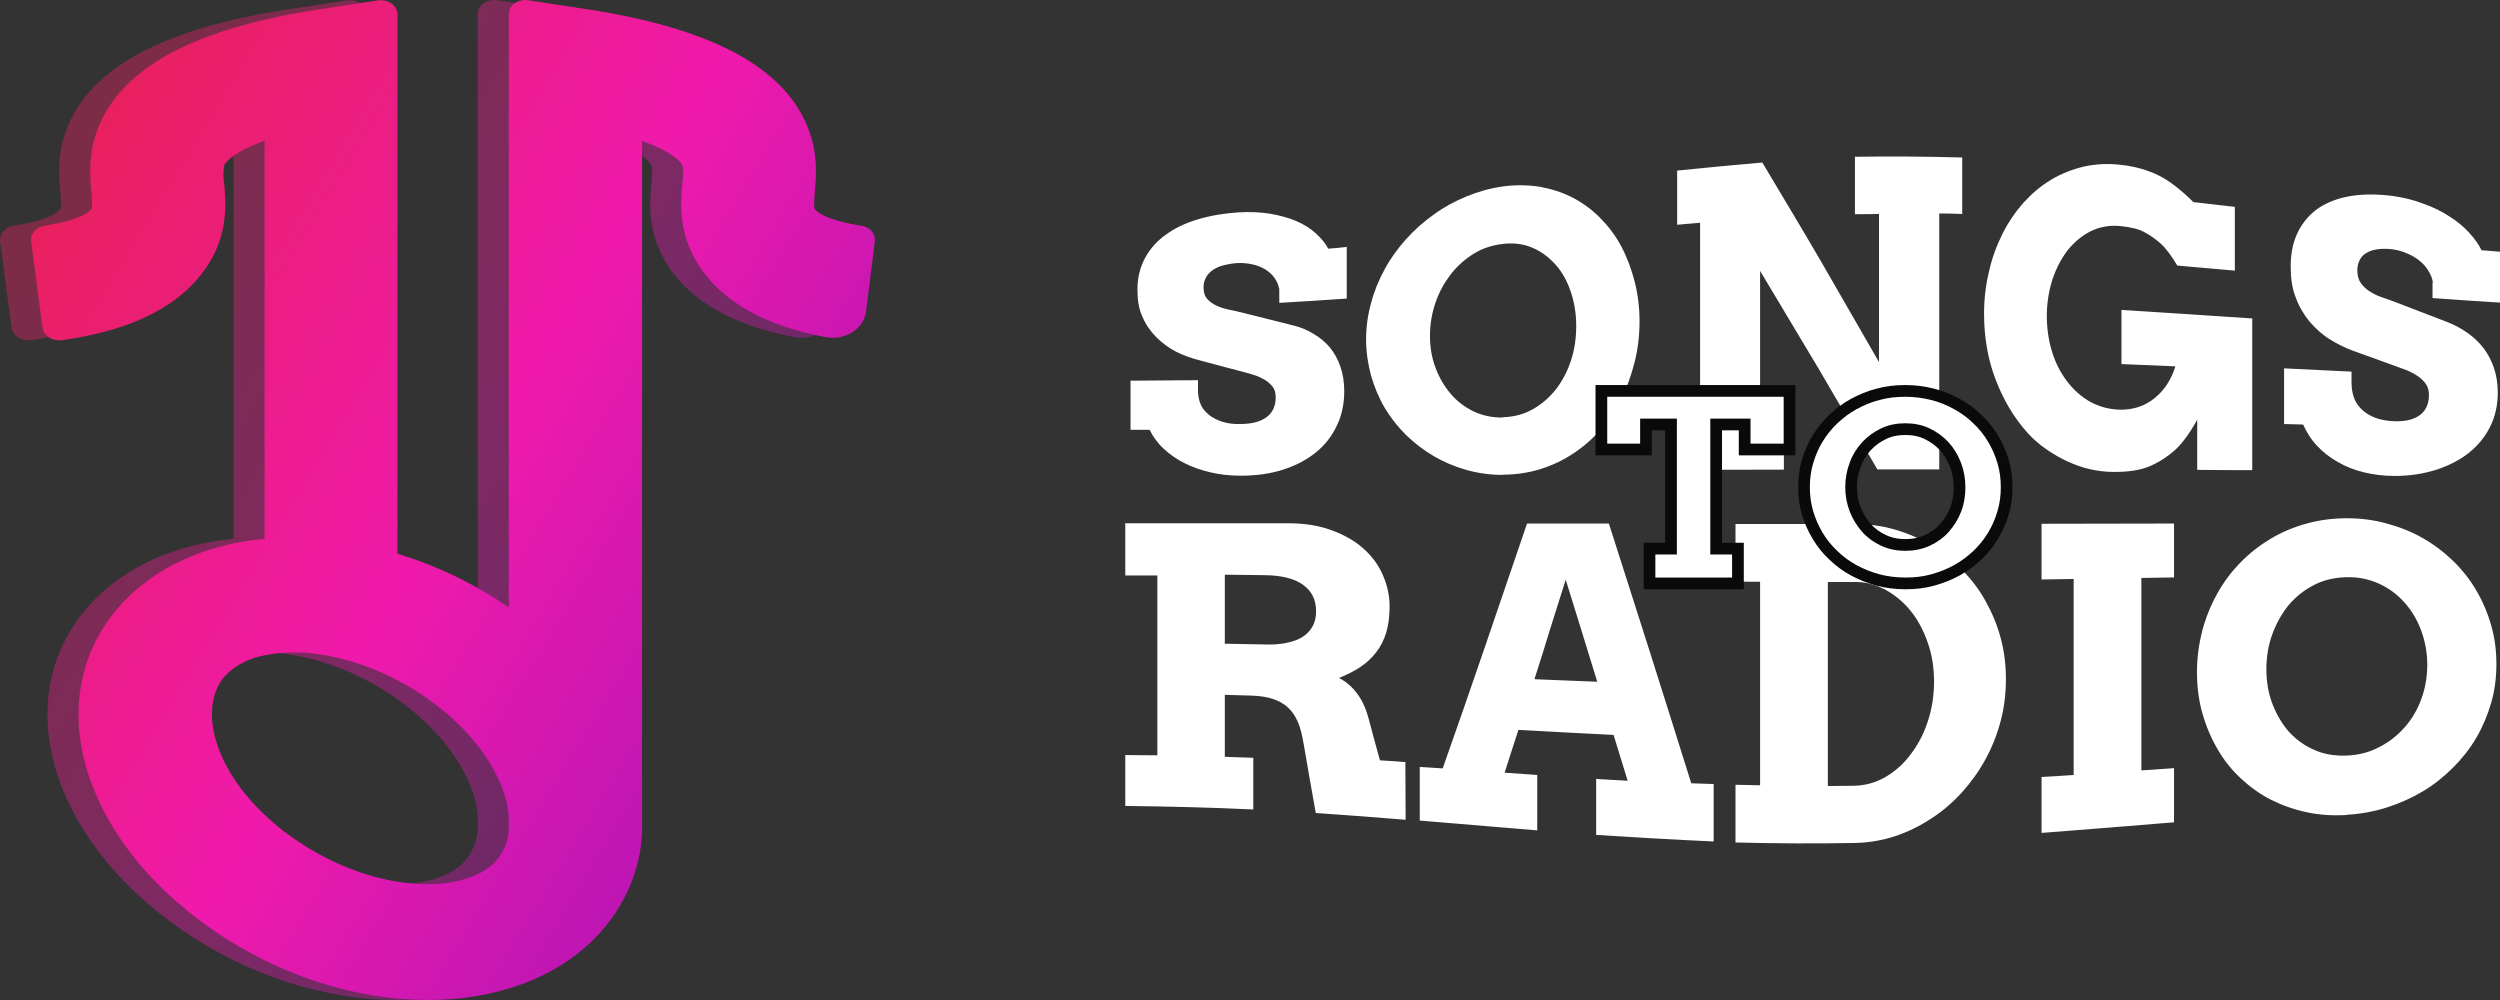 <svg width="80" height="32" viewBox="0 0 80 32" fill="none" xmlns="http://www.w3.org/2000/svg">
<rect x="0" y="0" width="80" height="32" fill="#333333" stroke="none"/>
<g opacity="0.4">
<path d="M26.575 7.224C25.582 7.074 25.168 6.825 25.079 6.688C25.043 6.631 25.064 6.383 25.079 6.164C25.126 5.636 25.19 4.912 24.855 4.07C24.078 2.14 21.765 0.904 17.782 0.294L15.902 0.006C15.825 -0.005 15.747 -0.001 15.672 0.018C15.597 0.036 15.528 0.069 15.47 0.113C15.411 0.157 15.364 0.212 15.333 0.273C15.302 0.335 15.286 0.402 15.288 0.469V19.44C14.221 18.696 13.016 18.114 11.725 17.718L11.727 0.469C11.727 0.402 11.71 0.335 11.677 0.274C11.645 0.213 11.597 0.159 11.538 0.115C11.479 0.072 11.409 0.04 11.334 0.022C11.259 0.004 11.181 -0 11.104 0.011L9.224 0.299C5.242 0.908 2.935 2.143 2.153 4.076C1.821 4.914 1.884 5.636 1.933 6.163C1.949 6.384 1.97 6.629 1.933 6.683C1.844 6.824 1.43 7.074 0.434 7.224C0.301 7.245 0.183 7.309 0.103 7.402C0.023 7.496 -0.012 7.612 0.004 7.728L0.369 10.484C0.378 10.546 0.401 10.606 0.437 10.659C0.473 10.713 0.521 10.76 0.579 10.798C0.636 10.835 0.702 10.862 0.771 10.877C0.841 10.892 0.913 10.895 0.984 10.886C3.268 10.572 4.835 9.764 5.664 8.476C6.317 7.45 6.234 6.506 6.182 5.879C6.147 5.684 6.147 5.485 6.182 5.289C6.191 5.267 6.353 4.902 7.473 4.507V17.24C5.6 17.416 3.981 18.144 2.906 19.316C0.245 22.208 1.523 26.793 5.81 29.751C7.976 31.248 10.446 32 12.698 32C13.756 32.008 14.804 31.827 15.777 31.468C16.722 31.112 17.552 30.561 18.195 29.863C19.037 28.931 19.512 27.789 19.553 26.606V4.511C20.673 4.905 20.834 5.267 20.842 5.288C20.887 5.405 20.866 5.623 20.842 5.884C20.787 6.51 20.708 7.453 21.36 8.48C22.108 9.643 23.471 10.42 25.421 10.788C25.568 10.816 25.72 10.816 25.867 10.79C26.014 10.764 26.153 10.711 26.276 10.635C26.398 10.56 26.5 10.463 26.576 10.35C26.652 10.238 26.701 10.113 26.718 9.984L27.002 7.728C27.018 7.613 26.983 7.497 26.904 7.403C26.824 7.309 26.707 7.246 26.575 7.224ZM14.861 27.567C13.868 28.644 10.994 28.614 8.453 26.863C8.329 26.778 8.205 26.689 8.09 26.601C7.871 26.432 7.663 26.253 7.465 26.066C5.749 24.437 5.377 22.532 6.225 21.611C6.545 21.285 6.982 21.06 7.465 20.972C7.768 20.91 8.077 20.879 8.388 20.88C8.474 20.88 8.551 20.88 8.623 20.88C9.628 20.924 10.713 21.238 11.723 21.766C12.04 21.931 12.342 22.114 12.63 22.315C13.864 23.166 14.779 24.285 15.138 25.384C15.211 25.608 15.261 25.837 15.287 26.069V26.579C15.262 26.938 15.114 27.282 14.861 27.567Z" fill="url(#paint0_linear_1113_72827)"/>
</g>
<path d="M27.568 7.224C26.576 7.074 26.161 6.825 26.072 6.688C26.036 6.631 26.057 6.383 26.072 6.164C26.119 5.636 26.183 4.912 25.848 4.07C25.071 2.14 22.758 0.904 18.776 0.294L16.895 0.006C16.818 -0.005 16.74 -0.001 16.665 0.018C16.59 0.036 16.521 0.069 16.463 0.113C16.404 0.157 16.358 0.212 16.326 0.273C16.295 0.335 16.279 0.402 16.281 0.469V19.44C15.214 18.696 14.009 18.114 12.718 17.718L12.72 0.469C12.72 0.402 12.703 0.335 12.671 0.274C12.638 0.213 12.59 0.159 12.531 0.115C12.472 0.072 12.402 0.04 12.327 0.022C12.252 0.004 12.174 -0 12.097 0.011L10.217 0.299C6.235 0.908 3.928 2.143 3.146 4.076C2.814 4.914 2.877 5.636 2.926 6.163C2.942 6.384 2.963 6.629 2.926 6.683C2.837 6.824 2.423 7.074 1.427 7.224C1.294 7.245 1.176 7.309 1.097 7.402C1.017 7.496 0.981 7.612 0.997 7.728L1.362 10.484C1.371 10.546 1.394 10.606 1.43 10.659C1.466 10.713 1.515 10.76 1.572 10.798C1.629 10.835 1.695 10.862 1.764 10.877C1.834 10.892 1.906 10.895 1.977 10.886C4.261 10.572 5.828 9.764 6.657 8.476C7.31 7.45 7.227 6.506 7.176 5.879C7.14 5.684 7.14 5.485 7.176 5.289C7.184 5.267 7.346 4.902 8.466 4.507V17.24C6.593 17.416 4.974 18.144 3.9 19.316C1.239 22.208 2.516 26.793 6.804 29.751C8.969 31.248 11.439 32 13.692 32C14.749 32.008 15.797 31.827 16.77 31.468C17.715 31.112 18.546 30.561 19.188 29.863C20.03 28.931 20.506 27.789 20.546 26.606V4.511C21.666 4.905 21.827 5.267 21.835 5.288C21.88 5.405 21.86 5.623 21.835 5.884C21.78 6.51 21.701 7.453 22.353 8.48C23.101 9.643 24.464 10.42 26.415 10.788C26.561 10.816 26.713 10.816 26.86 10.79C27.007 10.764 27.146 10.711 27.269 10.635C27.391 10.56 27.493 10.463 27.569 10.35C27.645 10.238 27.694 10.113 27.711 9.984L27.995 7.728C28.011 7.613 27.976 7.497 27.897 7.403C27.817 7.309 27.7 7.246 27.568 7.224ZM15.854 27.567C14.861 28.644 11.987 28.614 9.446 26.863C9.322 26.778 9.199 26.689 9.083 26.601C8.864 26.432 8.656 26.253 8.458 26.066C6.742 24.437 6.37 22.532 7.219 21.611C7.539 21.285 7.975 21.06 8.458 20.972C8.761 20.91 9.07 20.879 9.381 20.88C9.467 20.88 9.544 20.88 9.616 20.88C10.621 20.924 11.706 21.238 12.716 21.766C13.033 21.931 13.335 22.114 13.623 22.315C14.857 23.166 15.772 24.285 16.131 25.384C16.204 25.608 16.254 25.837 16.28 26.069V26.579C16.255 26.938 16.107 27.282 15.854 27.567Z" fill="url(#paint1_linear_1113_72827)"/>
<g clip-path="url(#clip0_1113_72827)">
<path d="M40.928 9.232C40.91 9.103 40.857 8.998 40.778 8.885C40.707 8.781 40.601 8.692 40.486 8.619C40.362 8.547 40.229 8.49 40.07 8.458C39.919 8.426 39.76 8.41 39.601 8.418C39.45 8.426 39.309 8.45 39.176 8.482C39.043 8.515 38.928 8.563 38.831 8.627C38.734 8.692 38.654 8.764 38.601 8.861C38.548 8.95 38.513 9.063 38.513 9.192C38.513 9.345 38.548 9.474 38.628 9.562C38.707 9.651 38.804 9.724 38.928 9.78C39.043 9.837 39.176 9.877 39.327 9.909C39.477 9.941 39.618 9.966 39.76 10.006C40.3 10.143 40.848 10.28 41.397 10.417C41.627 10.473 41.839 10.562 42.034 10.683C42.229 10.796 42.406 10.941 42.556 11.118C42.698 11.296 42.813 11.497 42.892 11.731C42.972 11.965 43.016 12.223 43.016 12.521C43.016 12.924 42.937 13.295 42.777 13.625C42.618 13.956 42.397 14.246 42.105 14.48C41.813 14.714 41.468 14.899 41.061 15.028C40.654 15.157 40.211 15.222 39.716 15.222C39.371 15.222 39.043 15.189 38.743 15.117C38.433 15.044 38.15 14.947 37.902 14.819C37.645 14.69 37.424 14.536 37.239 14.359C37.044 14.182 36.902 13.98 36.787 13.754C36.584 13.754 36.38 13.754 36.177 13.754C36.177 13.23 36.177 12.706 36.177 12.182C36.893 12.174 37.61 12.174 38.336 12.166C38.336 12.271 38.336 12.384 38.336 12.489C38.336 12.65 38.362 12.795 38.415 12.924C38.468 13.061 38.557 13.166 38.681 13.271C38.796 13.367 38.946 13.44 39.114 13.496C39.291 13.553 39.495 13.577 39.725 13.569C40.087 13.561 40.353 13.488 40.548 13.335C40.733 13.19 40.822 12.98 40.822 12.714C40.822 12.578 40.795 12.465 40.724 12.376C40.654 12.287 40.574 12.215 40.468 12.15C40.362 12.094 40.256 12.037 40.123 11.997C39.999 11.957 39.875 11.925 39.751 11.892C39.3 11.779 38.849 11.65 38.389 11.53C38.132 11.465 37.876 11.376 37.637 11.255C37.398 11.134 37.185 10.973 37 10.788C36.814 10.602 36.663 10.385 36.557 10.135C36.442 9.885 36.398 9.595 36.398 9.272C36.398 8.893 36.478 8.563 36.637 8.265C36.796 7.966 37.017 7.716 37.3 7.515C37.584 7.305 37.92 7.144 38.318 7.023C38.716 6.902 39.141 6.83 39.618 6.797C39.981 6.773 40.326 6.789 40.636 6.838C40.955 6.894 41.229 6.967 41.477 7.072C41.724 7.176 41.937 7.313 42.105 7.467C42.273 7.62 42.414 7.781 42.503 7.958C42.698 7.942 42.901 7.926 43.096 7.902C43.096 8.45 43.096 9.006 43.096 9.554C42.379 9.603 41.654 9.651 40.937 9.691C40.937 9.538 40.937 9.377 40.937 9.224L40.928 9.232ZM48.086 15.197C47.679 15.197 47.29 15.141 46.918 15.036C46.546 14.931 46.192 14.778 45.874 14.593C45.547 14.399 45.255 14.174 44.989 13.916C44.724 13.65 44.494 13.359 44.308 13.045C44.122 12.731 43.98 12.384 43.874 12.021C43.777 11.659 43.715 11.271 43.715 10.868C43.715 10.465 43.768 10.078 43.874 9.7C43.972 9.321 44.122 8.958 44.308 8.619C44.494 8.273 44.724 7.958 44.989 7.66C45.255 7.362 45.547 7.104 45.874 6.87C46.192 6.636 46.546 6.443 46.918 6.29C47.29 6.136 47.679 6.024 48.086 5.967C48.493 5.911 48.891 5.919 49.263 5.975C49.634 6.04 49.988 6.153 50.307 6.314C50.634 6.483 50.926 6.693 51.191 6.959C51.457 7.225 51.687 7.523 51.873 7.87C52.059 8.216 52.2 8.595 52.306 8.998C52.412 9.409 52.465 9.837 52.465 10.288C52.465 10.739 52.412 11.175 52.306 11.594C52.2 12.013 52.059 12.408 51.873 12.779C51.687 13.142 51.457 13.48 51.191 13.779C50.926 14.077 50.634 14.327 50.307 14.536C49.988 14.746 49.634 14.907 49.263 15.02C48.891 15.133 48.493 15.189 48.086 15.189V15.197ZM48.086 13.351C48.431 13.343 48.749 13.263 49.041 13.101C49.325 12.94 49.572 12.731 49.785 12.465C49.988 12.199 50.156 11.892 50.271 11.537C50.386 11.191 50.439 10.82 50.439 10.425C50.439 10.03 50.377 9.667 50.262 9.329C50.147 8.99 49.988 8.7 49.776 8.466C49.563 8.232 49.325 8.047 49.033 7.926C48.749 7.805 48.44 7.765 48.095 7.805C47.758 7.845 47.44 7.942 47.157 8.12C46.874 8.297 46.626 8.515 46.422 8.781C46.219 9.047 46.051 9.345 45.936 9.683C45.821 10.022 45.759 10.369 45.759 10.739C45.759 11.102 45.812 11.441 45.936 11.763C46.051 12.086 46.219 12.36 46.422 12.602C46.626 12.844 46.874 13.029 47.157 13.166C47.449 13.303 47.758 13.367 48.095 13.359L48.086 13.351ZM59.358 5.016C60.499 5 61.65 5.008 62.791 5.04C62.791 5.645 62.791 6.249 62.791 6.846C62.543 6.838 62.295 6.83 62.056 6.83C62.056 8.192 62.056 9.562 62.056 10.925C62.056 12.287 62.056 13.65 62.056 15.02C61.393 15.02 60.738 15.02 60.075 15.02C59.446 13.94 58.827 12.868 58.199 11.804C57.571 10.748 56.943 9.7 56.323 8.668C56.323 9.434 56.323 10.191 56.323 10.957C56.323 11.723 56.323 12.481 56.323 13.247C56.571 13.247 56.828 13.239 57.084 13.239C57.084 13.835 57.084 14.432 57.084 15.028C55.943 15.028 54.792 15.036 53.66 15.036C53.66 14.456 53.66 13.883 53.66 13.303C53.908 13.295 54.155 13.295 54.403 13.287C54.403 12.263 54.403 11.231 54.403 10.207C54.403 9.184 54.403 8.152 54.403 7.128C54.155 7.152 53.917 7.168 53.669 7.192C53.669 6.612 53.669 6.032 53.669 5.459C54.58 5.363 55.483 5.282 56.394 5.201C57.013 6.241 57.642 7.281 58.261 8.345C58.88 9.417 59.499 10.498 60.128 11.586C60.128 10.796 60.128 10.006 60.128 9.216C60.128 8.426 60.128 7.636 60.128 6.846C59.871 6.854 59.614 6.854 59.358 6.854C59.358 6.249 59.358 5.645 59.358 5.04V5.016ZM70.311 15.028C70.311 14.496 70.311 13.964 70.311 13.432C70.064 13.875 69.825 14.198 69.595 14.407C69.356 14.617 69.099 14.786 68.799 14.915C68.507 15.044 68.1 15.109 67.613 15.101C67.365 15.101 67.117 15.068 66.87 15.012C66.622 14.956 66.383 14.867 66.153 14.762C65.923 14.657 65.702 14.528 65.481 14.375C65.259 14.222 65.065 14.053 64.888 13.859C64.445 13.367 64.109 12.795 63.861 12.15C63.614 11.505 63.49 10.796 63.49 10.038C63.49 9.571 63.543 9.119 63.649 8.684C63.746 8.248 63.897 7.845 64.083 7.475C64.269 7.104 64.499 6.773 64.755 6.483C65.02 6.193 65.312 5.943 65.64 5.749C65.958 5.556 66.312 5.419 66.684 5.33C67.055 5.25 67.445 5.225 67.852 5.274C68.321 5.322 68.728 5.443 69.073 5.612C69.418 5.782 69.79 6.072 70.188 6.467C70.63 6.515 71.072 6.572 71.515 6.62C71.515 7.297 71.515 7.982 71.515 8.66C70.895 8.603 70.285 8.555 69.674 8.498C69.489 8.192 69.32 7.958 69.161 7.813C69.002 7.668 68.825 7.539 68.63 7.434C68.445 7.329 68.179 7.265 67.843 7.233C67.516 7.201 67.197 7.257 66.914 7.394C66.631 7.531 66.383 7.741 66.171 7.999C65.967 8.265 65.799 8.579 65.675 8.95C65.56 9.321 65.498 9.708 65.498 10.103C65.498 10.498 65.551 10.877 65.658 11.231C65.764 11.586 65.923 11.908 66.144 12.199C66.365 12.489 66.613 12.706 66.905 12.868C67.197 13.021 67.507 13.101 67.834 13.11C68.259 13.118 68.622 12.997 68.94 12.747C69.25 12.497 69.48 12.158 69.612 11.723C69.037 11.699 68.462 11.675 67.887 11.65C67.887 11.07 67.887 10.498 67.887 9.917C69.276 10.006 70.674 10.095 72.072 10.191C72.072 10.997 72.072 11.812 72.072 12.618C72.072 13.424 72.072 14.238 72.072 15.044C71.479 15.044 70.887 15.044 70.294 15.036L70.311 15.028ZM77.85 9.03C77.832 8.901 77.779 8.772 77.699 8.652C77.629 8.531 77.522 8.418 77.407 8.329C77.284 8.232 77.151 8.16 76.992 8.095C76.841 8.031 76.682 7.991 76.523 7.974C76.372 7.958 76.231 7.958 76.098 7.974C75.965 7.991 75.85 8.023 75.753 8.079C75.656 8.128 75.576 8.2 75.523 8.297C75.47 8.394 75.434 8.506 75.434 8.643C75.434 8.813 75.47 8.95 75.549 9.063C75.629 9.167 75.726 9.264 75.85 9.337C75.965 9.409 76.098 9.474 76.248 9.522C76.399 9.571 76.54 9.627 76.673 9.675C77.213 9.885 77.761 10.095 78.31 10.304C78.54 10.393 78.752 10.506 78.947 10.643C79.142 10.78 79.319 10.941 79.469 11.134C79.611 11.32 79.725 11.537 79.805 11.771C79.885 12.005 79.929 12.271 79.929 12.561C79.929 12.956 79.849 13.319 79.69 13.642C79.531 13.972 79.301 14.246 79.018 14.48C78.726 14.714 78.381 14.891 77.974 15.028C77.567 15.157 77.124 15.23 76.629 15.23C76.284 15.23 75.956 15.189 75.656 15.117C75.346 15.044 75.063 14.931 74.815 14.786C74.558 14.641 74.337 14.472 74.151 14.27C73.957 14.069 73.815 13.835 73.7 13.585C73.497 13.577 73.293 13.577 73.09 13.569C73.09 12.98 73.09 12.384 73.09 11.787C73.806 11.82 74.523 11.86 75.249 11.892C75.249 12.013 75.249 12.126 75.249 12.247C75.249 12.416 75.275 12.578 75.328 12.731C75.381 12.876 75.47 13.005 75.594 13.118C75.709 13.23 75.859 13.311 76.027 13.376C76.204 13.44 76.408 13.472 76.638 13.48C77 13.488 77.266 13.416 77.452 13.271C77.637 13.126 77.726 12.908 77.726 12.642C77.726 12.505 77.699 12.384 77.629 12.287C77.558 12.191 77.478 12.11 77.372 12.037C77.275 11.973 77.16 11.908 77.027 11.852C76.903 11.804 76.77 11.755 76.655 11.715C76.204 11.554 75.753 11.384 75.293 11.223C75.036 11.126 74.788 11.005 74.541 10.852C74.302 10.699 74.09 10.506 73.904 10.288C73.718 10.062 73.567 9.804 73.461 9.514C73.346 9.224 73.302 8.893 73.302 8.523C73.302 8.095 73.382 7.724 73.541 7.41C73.7 7.096 73.921 6.846 74.204 6.652C74.488 6.467 74.824 6.338 75.222 6.273C75.62 6.209 76.045 6.209 76.523 6.265C76.885 6.314 77.23 6.394 77.54 6.515C77.859 6.628 78.142 6.765 78.381 6.926C78.628 7.08 78.841 7.257 79.009 7.442C79.177 7.628 79.319 7.813 79.407 8.007C79.602 8.023 79.805 8.039 80 8.055C80 8.595 80 9.135 80 9.683C79.283 9.643 78.558 9.587 77.841 9.538C77.841 9.377 77.841 9.216 77.841 9.055L77.85 9.03Z" fill="white"/>
<path d="M36 16.745C37.743 16.745 39.486 16.745 41.238 16.745C41.751 16.745 42.202 16.818 42.6 16.963C42.999 17.108 43.344 17.301 43.618 17.543C43.892 17.785 44.105 18.067 44.246 18.39C44.388 18.712 44.467 19.051 44.467 19.397C44.467 19.712 44.432 19.994 44.361 20.236C44.29 20.47 44.184 20.687 44.043 20.865C43.91 21.042 43.742 21.203 43.538 21.34C43.335 21.477 43.105 21.59 42.848 21.695C43.069 21.808 43.273 21.977 43.441 22.211C43.609 22.437 43.733 22.735 43.821 23.09C43.928 23.501 44.043 23.912 44.158 24.331C44.432 24.347 44.706 24.363 44.972 24.387C44.972 25 44.98 25.613 44.98 26.233C44.016 26.153 43.06 26.08 42.105 26.016C41.972 25.274 41.84 24.532 41.716 23.799C41.671 23.541 41.618 23.307 41.539 23.122C41.459 22.928 41.353 22.767 41.22 22.646C41.087 22.517 40.919 22.428 40.725 22.364C40.53 22.299 40.3 22.267 40.035 22.259C39.752 22.251 39.468 22.243 39.194 22.235C39.194 22.896 39.194 23.557 39.194 24.218C39.495 24.226 39.796 24.242 40.105 24.25C40.105 24.799 40.105 25.355 40.105 25.903C38.734 25.838 37.371 25.806 36.009 25.79C36.009 25.25 36.009 24.702 36.009 24.162C36.345 24.162 36.69 24.17 37.035 24.17C37.035 23.21 37.035 22.251 37.035 21.292C37.035 20.332 37.035 19.373 37.035 18.414C36.69 18.414 36.354 18.414 36.009 18.414C36.009 17.866 36.009 17.326 36.009 16.777L36 16.745ZM39.194 18.398C39.194 19.131 39.194 19.865 39.194 20.599C39.628 20.607 40.061 20.615 40.495 20.623C40.742 20.631 40.964 20.615 41.158 20.574C41.353 20.534 41.53 20.478 41.671 20.389C41.813 20.3 41.919 20.187 41.999 20.05C42.078 19.913 42.114 19.752 42.114 19.559C42.114 19.196 41.981 18.922 41.707 18.72C41.432 18.519 41.026 18.414 40.504 18.406C40.07 18.398 39.636 18.398 39.203 18.39L39.194 18.398ZM51.094 24.927C51.422 24.944 51.749 24.968 52.085 24.984C51.935 24.492 51.784 24.009 51.634 23.517C50.617 23.468 49.608 23.412 48.59 23.356C48.44 23.815 48.29 24.275 48.148 24.726C48.493 24.75 48.838 24.774 49.192 24.799C49.192 25.395 49.192 25.984 49.192 26.572C47.936 26.467 46.688 26.363 45.432 26.258C45.432 25.685 45.432 25.113 45.432 24.541C45.679 24.557 45.927 24.573 46.166 24.589C46.617 23.307 47.069 22.017 47.511 20.72C47.962 19.405 48.413 18.083 48.865 16.753C49.741 16.753 50.608 16.753 51.484 16.753C51.926 18.124 52.359 19.502 52.802 20.881C53.244 22.267 53.678 23.662 54.12 25.065C54.359 25.073 54.598 25.081 54.837 25.089C54.837 25.701 54.837 26.314 54.837 26.927C53.581 26.87 52.333 26.798 51.077 26.717C51.077 26.121 51.077 25.516 51.077 24.911L51.094 24.927ZM49.112 21.735C49.776 21.759 50.44 21.792 51.112 21.816C50.944 21.268 50.776 20.727 50.608 20.179C50.44 19.639 50.272 19.099 50.103 18.551C49.935 19.083 49.767 19.615 49.599 20.147C49.44 20.679 49.272 21.203 49.104 21.727L49.112 21.735ZM55.536 16.769C56.801 16.769 58.066 16.769 59.34 16.769C59.792 16.769 60.225 16.826 60.641 16.947C61.057 17.068 61.446 17.237 61.8 17.455C62.163 17.672 62.49 17.93 62.782 18.229C63.074 18.527 63.331 18.857 63.534 19.228C63.738 19.591 63.906 19.986 64.021 20.413C64.136 20.832 64.189 21.276 64.189 21.735C64.189 22.195 64.136 22.638 64.021 23.073C63.906 23.509 63.747 23.912 63.534 24.299C63.322 24.686 63.074 25.032 62.782 25.355C62.49 25.677 62.163 25.959 61.8 26.193C61.446 26.427 61.057 26.62 60.641 26.758C60.225 26.895 59.792 26.967 59.34 26.975C58.075 26.999 56.801 26.991 55.536 26.959C55.536 26.346 55.536 25.734 55.536 25.113C55.801 25.121 56.067 25.121 56.323 25.129C56.323 24.041 56.323 22.953 56.323 21.872C56.323 20.784 56.323 19.696 56.323 18.616C56.058 18.616 55.792 18.616 55.536 18.607C55.536 17.995 55.536 17.374 55.536 16.761V16.769ZM58.491 18.623C58.491 19.712 58.491 20.8 58.491 21.888C58.491 22.977 58.491 24.065 58.491 25.153C58.765 25.153 59.048 25.145 59.323 25.145C59.677 25.137 60.013 25.049 60.322 24.871C60.632 24.694 60.907 24.452 61.136 24.146C61.367 23.847 61.552 23.501 61.685 23.098C61.818 22.703 61.889 22.275 61.889 21.816C61.889 21.364 61.827 20.953 61.685 20.558C61.552 20.171 61.367 19.825 61.136 19.543C60.907 19.26 60.632 19.035 60.322 18.865C60.004 18.704 59.677 18.616 59.323 18.623C59.048 18.623 58.765 18.623 58.491 18.623ZM65.33 16.761C66.737 16.761 68.153 16.753 69.569 16.753C69.569 17.326 69.569 17.906 69.569 18.478C69.215 18.486 68.87 18.486 68.524 18.494C68.524 19.526 68.524 20.55 68.524 21.574C68.524 22.598 68.524 23.63 68.524 24.653C68.87 24.629 69.215 24.605 69.569 24.581C69.569 25.161 69.569 25.734 69.569 26.314C68.153 26.427 66.737 26.548 65.33 26.653C65.33 26.056 65.33 25.46 65.33 24.863C65.667 24.847 66.012 24.823 66.357 24.799C66.357 23.751 66.357 22.711 66.357 21.663C66.357 20.615 66.357 19.575 66.357 18.527C66.012 18.535 65.675 18.535 65.33 18.543C65.33 17.946 65.33 17.35 65.33 16.753V16.761ZM75.098 26.08C74.647 26.105 74.222 26.08 73.815 25.992C73.4 25.903 73.019 25.766 72.665 25.589C72.302 25.403 71.984 25.169 71.692 24.895C71.4 24.621 71.152 24.307 70.949 23.952C70.745 23.597 70.586 23.218 70.471 22.807C70.356 22.396 70.303 21.961 70.303 21.501C70.303 21.042 70.365 20.607 70.471 20.187C70.586 19.76 70.745 19.365 70.949 19.002C71.152 18.632 71.4 18.301 71.692 18.003C71.984 17.704 72.302 17.455 72.665 17.237C73.019 17.027 73.4 16.866 73.815 16.753C74.222 16.64 74.656 16.584 75.098 16.584C75.55 16.584 75.974 16.64 76.381 16.753C76.797 16.866 77.178 17.019 77.531 17.221C77.885 17.422 78.204 17.664 78.496 17.946C78.788 18.229 79.036 18.543 79.239 18.89C79.443 19.236 79.602 19.607 79.717 20.01C79.832 20.405 79.885 20.824 79.885 21.252C79.885 21.679 79.832 22.098 79.717 22.493C79.602 22.888 79.443 23.267 79.239 23.613C79.036 23.96 78.779 24.283 78.496 24.565C78.204 24.855 77.885 25.113 77.531 25.323C77.178 25.532 76.788 25.709 76.381 25.838C75.974 25.968 75.541 26.048 75.098 26.072V26.08ZM75.098 24.178C75.479 24.162 75.824 24.073 76.142 23.904C76.461 23.742 76.726 23.525 76.956 23.267C77.186 23.001 77.363 22.703 77.487 22.356C77.611 22.009 77.673 21.646 77.673 21.268C77.673 20.881 77.602 20.518 77.478 20.179C77.355 19.841 77.178 19.543 76.948 19.285C76.718 19.027 76.452 18.825 76.133 18.68C75.815 18.535 75.479 18.462 75.098 18.47C74.727 18.478 74.382 18.551 74.063 18.712C73.745 18.873 73.479 19.083 73.249 19.349C73.028 19.615 72.851 19.93 72.718 20.284C72.586 20.639 72.524 21.018 72.524 21.413C72.524 21.808 72.586 22.179 72.718 22.525C72.851 22.872 73.028 23.17 73.249 23.42C73.479 23.67 73.745 23.863 74.063 24C74.373 24.137 74.718 24.194 75.098 24.178Z" fill="white"/>
<path d="M52.784 17.556H53.472V13.583H52.672V14.384H51.244V12.509H57.265V14.384H55.829V13.583H54.917V17.556H55.614V18.669H52.784V17.556Z" fill="white" stroke="#0A0A0A" stroke-width="0.375"/>
<path d="M60.971 18.669C60.666 18.669 60.378 18.631 60.099 18.561C59.82 18.483 59.568 18.383 59.323 18.251C59.079 18.12 58.861 17.957 58.67 17.772C58.469 17.586 58.304 17.377 58.164 17.145C58.025 16.913 57.92 16.673 57.842 16.41C57.763 16.146 57.728 15.876 57.728 15.589C57.728 15.303 57.763 15.032 57.842 14.769C57.92 14.506 58.025 14.258 58.164 14.034C58.304 13.802 58.469 13.6 58.67 13.407C58.87 13.221 59.079 13.059 59.323 12.927C59.568 12.796 59.82 12.687 60.099 12.618C60.378 12.54 60.666 12.509 60.971 12.509C61.276 12.509 61.563 12.548 61.842 12.618C62.121 12.687 62.383 12.796 62.618 12.927C62.862 13.059 63.08 13.221 63.272 13.407C63.472 13.593 63.638 13.802 63.777 14.034C63.916 14.266 64.021 14.506 64.099 14.769C64.178 15.032 64.213 15.303 64.213 15.589C64.213 15.876 64.178 16.146 64.099 16.41C64.021 16.673 63.916 16.92 63.777 17.145C63.638 17.377 63.472 17.578 63.272 17.772C63.071 17.957 62.853 18.12 62.618 18.251C62.374 18.383 62.121 18.483 61.842 18.561C61.563 18.638 61.276 18.669 60.971 18.669ZM60.971 17.439C61.223 17.439 61.459 17.392 61.677 17.292C61.894 17.191 62.078 17.06 62.226 16.889C62.374 16.719 62.496 16.526 62.583 16.301C62.67 16.077 62.705 15.837 62.705 15.589C62.705 15.334 62.661 15.094 62.574 14.87C62.487 14.645 62.365 14.444 62.217 14.281C62.06 14.111 61.877 13.98 61.668 13.879C61.459 13.778 61.223 13.732 60.971 13.732C60.718 13.732 60.483 13.778 60.273 13.879C60.064 13.98 59.881 14.111 59.724 14.281C59.568 14.452 59.445 14.645 59.367 14.87C59.28 15.094 59.236 15.334 59.236 15.589C59.236 15.845 59.28 16.077 59.367 16.301C59.454 16.526 59.576 16.719 59.724 16.889C59.873 17.06 60.056 17.191 60.273 17.292C60.483 17.392 60.718 17.439 60.971 17.439Z" fill="white" stroke="#0A0A0A" stroke-width="0.375"/>
<path d="M51.18 10.368H51.191V10.305H51.179V10.318H51.157V10.288H51.247V10.318H51.226V10.305H51.212V10.368H51.222V10.386H51.18V10.368ZM51.301 10.388C51.296 10.388 51.292 10.387 51.288 10.386C51.284 10.385 51.28 10.383 51.276 10.381C51.273 10.379 51.27 10.376 51.267 10.373C51.264 10.37 51.262 10.367 51.26 10.363C51.258 10.359 51.256 10.355 51.255 10.351C51.254 10.346 51.253 10.342 51.253 10.337C51.253 10.332 51.254 10.328 51.255 10.324C51.256 10.319 51.258 10.315 51.26 10.311C51.262 10.308 51.264 10.304 51.267 10.301C51.27 10.298 51.273 10.295 51.276 10.293C51.28 10.291 51.284 10.289 51.288 10.288C51.292 10.287 51.296 10.286 51.301 10.286C51.305 10.286 51.309 10.287 51.313 10.288C51.317 10.289 51.321 10.291 51.325 10.293C51.328 10.295 51.331 10.298 51.334 10.301C51.337 10.304 51.34 10.308 51.342 10.311C51.344 10.315 51.345 10.319 51.346 10.324C51.348 10.328 51.348 10.332 51.348 10.337C51.348 10.342 51.348 10.346 51.346 10.351C51.345 10.355 51.344 10.359 51.342 10.363C51.34 10.367 51.337 10.37 51.334 10.373C51.331 10.376 51.328 10.379 51.325 10.381C51.321 10.383 51.317 10.385 51.313 10.386C51.309 10.387 51.305 10.388 51.301 10.388ZM51.301 10.368C51.304 10.368 51.308 10.367 51.311 10.365C51.314 10.364 51.317 10.361 51.319 10.359C51.321 10.356 51.323 10.353 51.324 10.349C51.325 10.345 51.326 10.341 51.326 10.337C51.326 10.333 51.325 10.329 51.324 10.325C51.323 10.322 51.321 10.318 51.319 10.316C51.317 10.313 51.314 10.311 51.311 10.309C51.308 10.307 51.304 10.306 51.301 10.306C51.297 10.306 51.294 10.307 51.29 10.309C51.287 10.311 51.285 10.313 51.282 10.316C51.28 10.318 51.278 10.322 51.277 10.325C51.276 10.329 51.275 10.333 51.275 10.337C51.275 10.341 51.276 10.345 51.277 10.349C51.278 10.353 51.28 10.356 51.282 10.359C51.285 10.361 51.287 10.364 51.29 10.365C51.294 10.367 51.297 10.368 51.301 10.368Z" fill="white"/>
</g>
<defs>
<linearGradient id="paint0_linear_1113_72827" x1="27.006" y1="32" x2="-6.941" y2="11.486" gradientUnits="userSpaceOnUse">
<stop stop-color="#9813B9"/>
<stop offset="0.495" stop-color="#EF1AAC"/>
<stop offset="1" stop-color="#E7224C"/>
</linearGradient>
<linearGradient id="paint1_linear_1113_72827" x1="27.999" y1="32" x2="-5.948" y2="11.486" gradientUnits="userSpaceOnUse">
<stop stop-color="#9813B9"/>
<stop offset="0.495" stop-color="#EF1AAC"/>
<stop offset="1" stop-color="#E7224C"/>
</linearGradient>
<clipPath id="clip0_1113_72827">
<rect width="44" height="22" fill="white" transform="translate(36 5)"/>
</clipPath>
</defs>
</svg>
